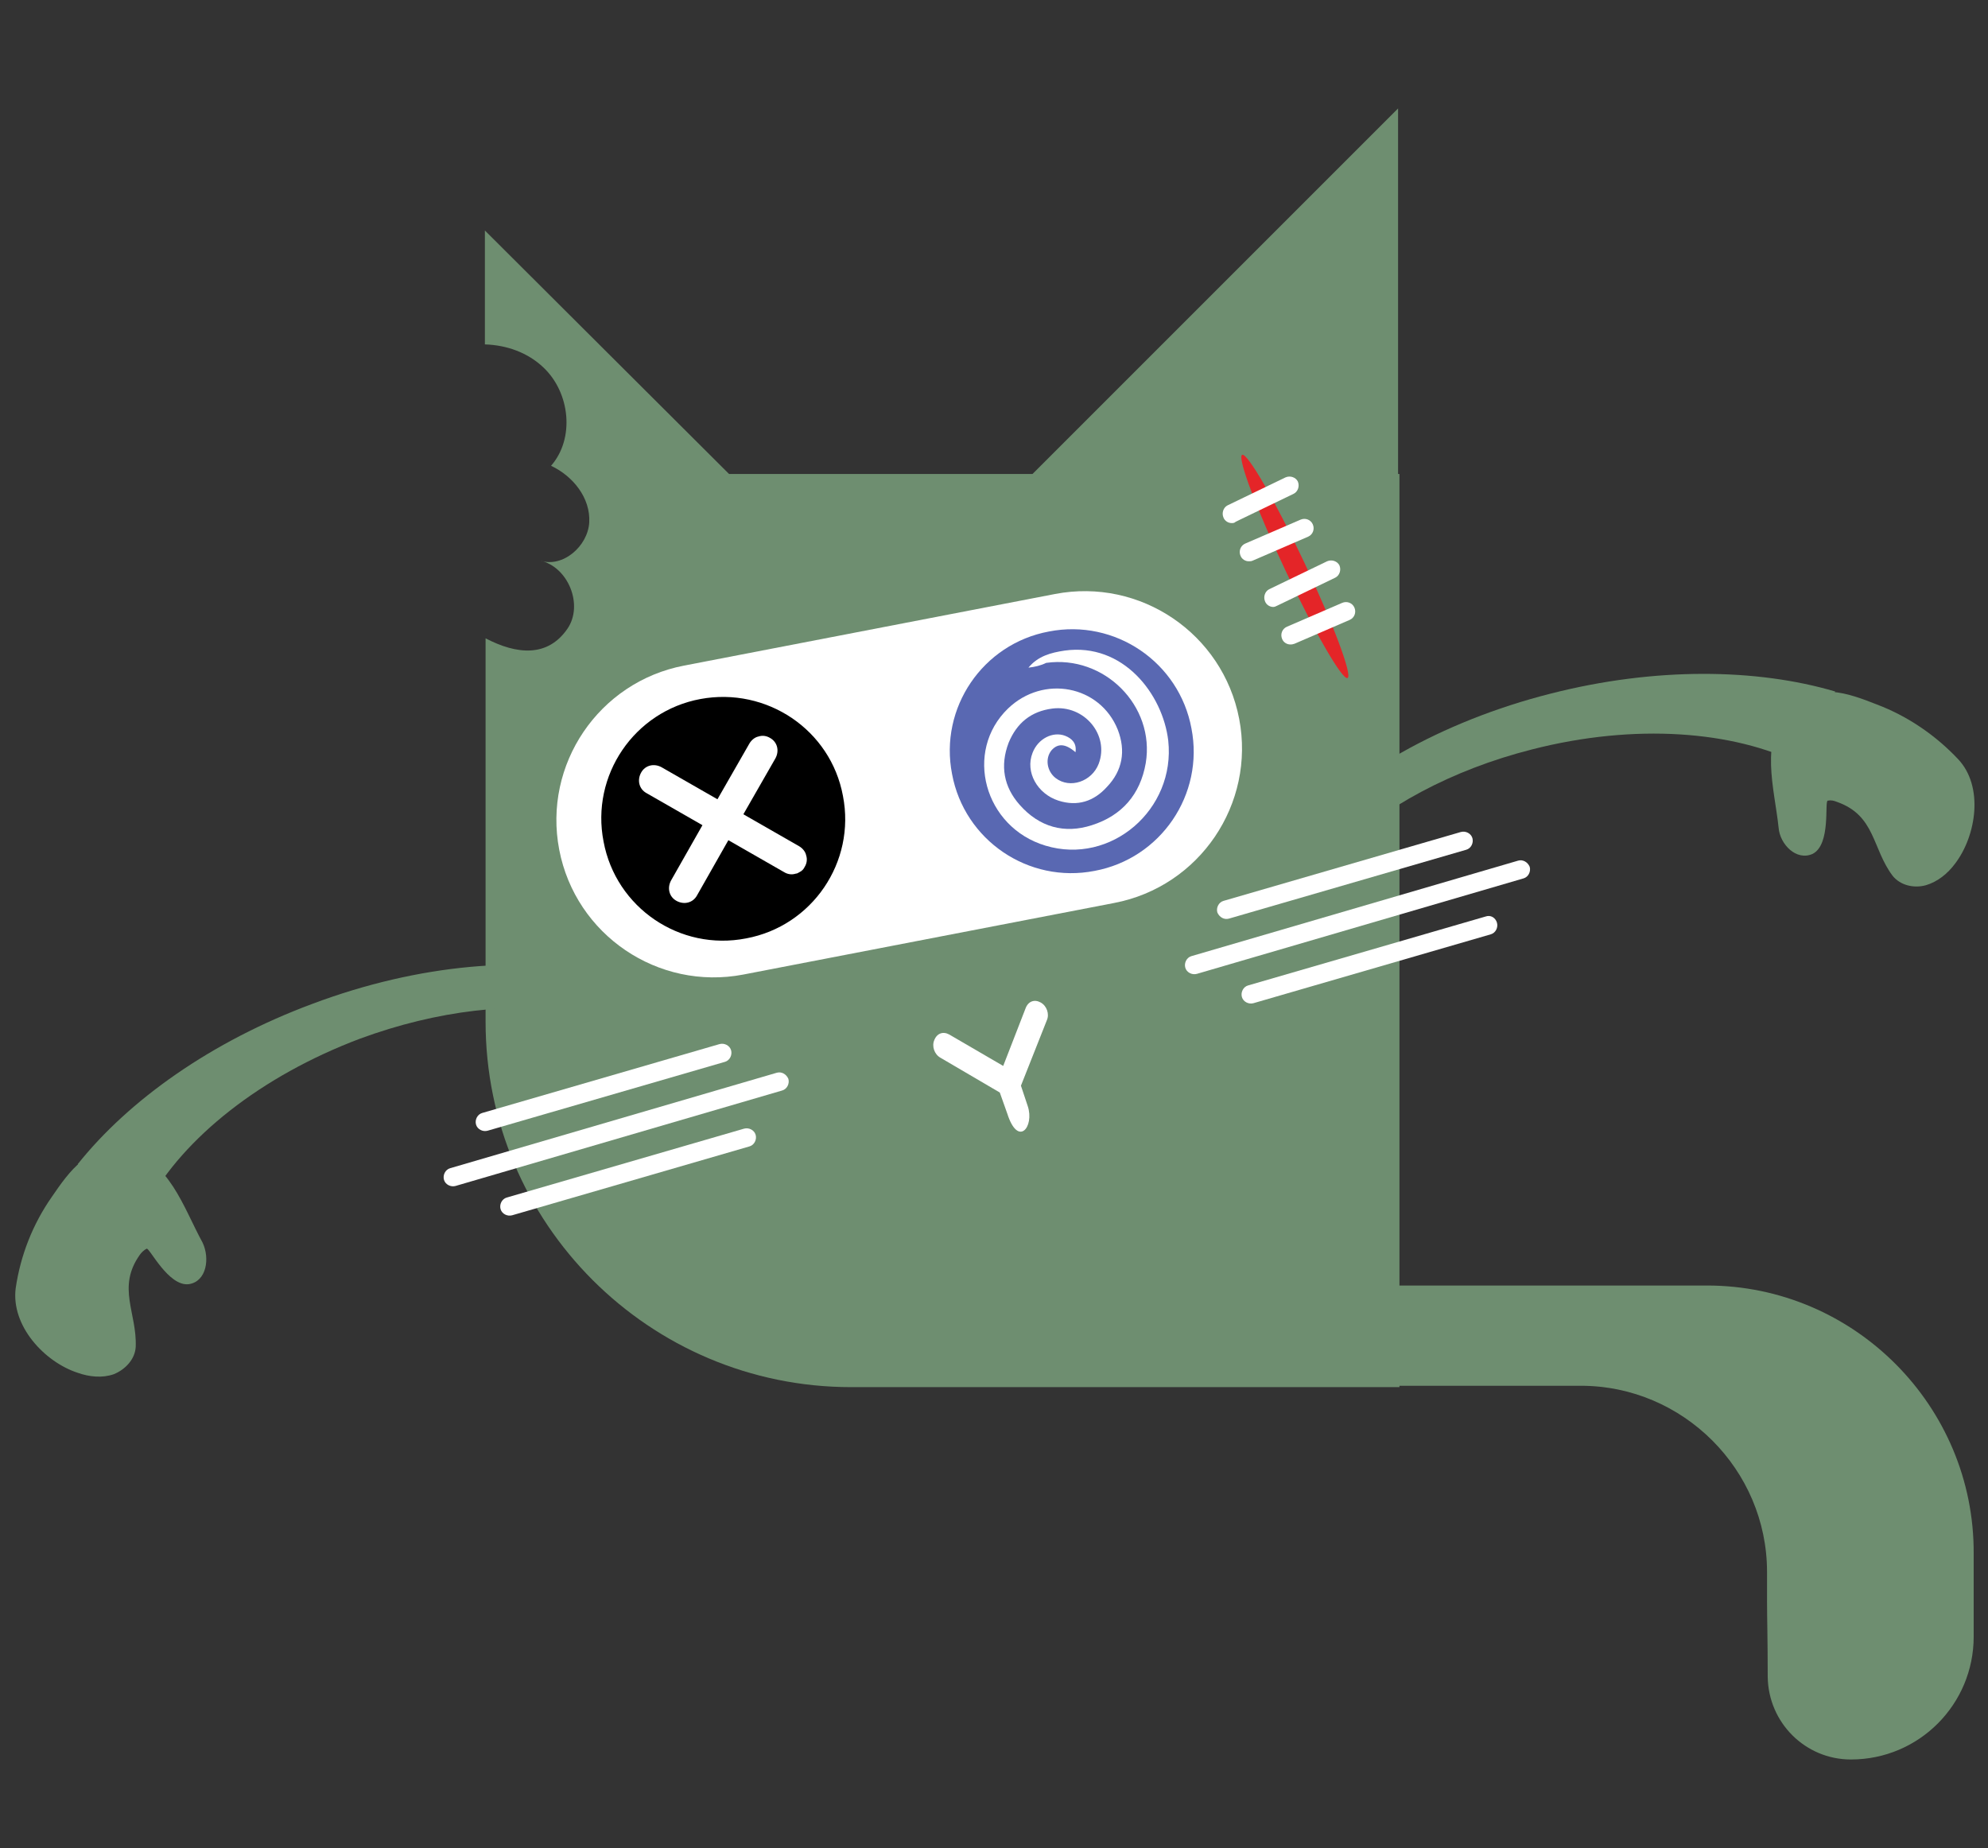 <?xml version="1.0" encoding="utf-8"?>
<!-- Generator: Adobe Illustrator 26.0.3, SVG Export Plug-In . SVG Version: 6.00 Build 0)  -->
<svg version="1.1" id="cat" xmlns="http://www.w3.org/2000/svg" xmlns:xlink="http://www.w3.org/1999/xlink" x="0px" y="0px"
	 viewBox="0 0 291.5 271" style="enable-background:new 0 0 291.5 271;" xml:space="preserve">
<rect x="0" y="0" width="291.5" height="271" fill="#333333" stroke="none"/>
<style type="text/css">
	.st0{fill:#6E8E70;}
	.st1{fill:#FFFFFF;}
	.st2{fill:#5968B2;}
	.st3{fill:#E42528;}
</style>
<path class="st0" d="M205,69.5V15.9l-53.6,53.6h-44.5L71.1,33.8v16.7c3.2,0.1,6.3,1.2,8.6,3.4c3.9,3.7,4.6,10.4,1.1,14.4
	c3.2,1.5,5.8,4.7,5.6,8.3c-0.2,3.5-3.9,6.7-7.2,5.6c4.1,0.9,6.4,6.5,4,10c-2.9,4.2-7.4,3.8-12,1.4v56.2c0,29.6,24,53.6,53.6,53.6
	h80.4V69.5H205z"/>
<path id="_x3C_cat_x5F_tail_x3E_" class="st0" d="M250.3,188.5h-47.2c-12.3,0-23.4,5.8-30.6,14.7h59.3c15,0,27.3,12.3,27.3,27.3v4.3
	c0,2.3,0.1,5.8,0.1,11.1c0.1,6.7,5.5,12.1,12.2,12.1h0c10,0,18-8.1,18-18v-12.2C289.5,206.2,271.9,188.5,250.3,188.5z"/>
<path id="_x3C_eye_x5F_back_x3E_" class="st1" d="M109,142.9l54.4-10.5c12.5-2.4,20.7-14.5,18.3-27c-2.4-12.5-14.5-20.7-27-18.3
	l-54.4,10.5c-12.5,2.4-20.7,14.5-18.3,27C84.4,137.1,96.5,145.3,109,142.9"/>
<path id="_x3C_eye_x5F_right_x3E_" class="st2" d="M174.7,106.8c1.9,9.7-4.5,19.1-14.2,20.9c-9.7,1.9-19.1-4.5-20.9-14.2
	c-1.9-9.7,4.5-19.1,14.2-20.9C163.5,90.7,172.9,97.1,174.7,106.8"/>
<path class="st1" d="M150.8,97.9c1.4-1.7,3.3-2.2,5.3-2.5c8.6-1.2,14.4,6.4,15.2,13.2c1.1,10.1-8.4,18.3-18,15.4
	c-9-2.7-12-13.8-5.5-20.1c5.2-5,13.5-3.4,16.1,3.1c1.2,3.1,0.7,6-1.6,8.4c-1.9,2.1-4.3,2.9-7.1,2c-3.1-1-4.9-4.2-3.8-7
	c0.8-2.1,3-3.2,4.8-2.5c1,0.4,1.7,1.1,1.5,2.4c-1.5-1.3-2.6-1.3-3.5-0.3c-1,1.2-0.7,3.1,0.6,4.1c2.1,1.6,5.3,0.5,6.3-2.1
	c1.6-4.2-2.1-8.7-6.8-8.1c-3.1,0.4-5.2,2.1-6.4,5c-1.3,3.4-0.7,6.5,1.6,9.1c2.9,3.3,6.6,4.3,10.6,3c4.4-1.4,7.1-4.5,7.9-9.1
	c1.4-8.4-6.1-15.9-14.6-14.7C152.6,97.6,151.7,97.8,150.8,97.9z"/>
<path id="_x3C_eye_x5F_right_x3E__1_" d="M123.6,116.7c1.9,9.7-4.5,19.1-14.2,20.9c-9.7,1.9-19.1-4.5-20.9-14.2
	c-1.9-9.7,4.5-19.1,14.2-20.9C112.4,100.7,121.8,107,123.6,116.7"/>
<g>
	<path class="st1" d="M116.6,125.3l-9.4-5.3l5.4-9.4c0.2-0.4,0.1-0.9-0.3-1.2c-0.4-0.2-0.9-0.1-1.2,0.3l-5.4,9.4l-9.3-5.3
		c-0.4-0.2-0.9-0.1-1.2,0.3s-0.1,0.9,0.3,1.2l9.3,5.3l-5.3,9.3c-0.2,0.4-0.1,0.9,0.3,1.2c0.4,0.2,0.9,0.1,1.2-0.3l5.3-9.3l9.4,5.3
		c0.4,0.2,0.9,0.1,1.2-0.3C117.1,126,117,125.5,116.6,125.3z"/>
	<path class="st1" d="M117.2,127.9c-0.2,0.1-0.3,0.2-0.5,0.2c-0.6,0.2-1.2,0.1-1.7-0.2l-8.2-4.7l-4.6,8.1c-0.6,1.1-1.9,1.4-3,0.8
		c-1.1-0.6-1.4-1.9-0.8-3l4.6-8.1l-8.2-4.7c-1.1-0.6-1.4-1.9-0.8-3c0.6-1.1,1.9-1.4,3-0.8l8.2,4.7l4.7-8.2c0.3-0.5,0.8-0.9,1.3-1
		c0.6-0.2,1.2-0.1,1.7,0.2c1.1,0.6,1.4,1.9,0.8,3l-4.7,8.2l8.2,4.7c0.5,0.3,0.9,0.8,1,1.3c0.2,0.6,0.1,1.2-0.2,1.7
		C117.8,127.5,117.6,127.7,117.2,127.9z"/>
</g>
<path id="_x3C_hand_x3E__1_" class="st0" d="M27.7,188.3C27.6,188.3,27.6,188.3,27.7,188.3c-3,0.4-5.8-5.4-6.2-5.2
	c-0.4,0.2-0.8,0.6-1,0.9c-3.4,4.8-0.4,8.5-0.6,13.5c-0.1,1.8-1.5,3.3-3.2,4c-1.7,0.6-3.6,0.4-5.3-0.2c-4.9-1.6-9.8-6.9-9.1-12.4
	c0.7-4.8,2.5-9.4,5.3-13.4c2.6-3.8,5.5-7.9,10.8-6.8c6.4,1.3,8.5,8.4,11.3,13.5C30.8,184.5,30.3,187.9,27.7,188.3z"/>
<path class="st0" d="M45.8,147.2c-14.8,5.5-26.9,14.1-34.4,23.5l10.3,5.7c5.2-9.5,16.5-18.6,31.1-24.1c11.4-4.2,22.7-5.4,32-3.9
	l4.4-5.5C77.1,140.1,61.5,141.3,45.8,147.2z"/>
<path id="_x3C_hand_x3E__3_" class="st0" d="M265.8,125.2C265.8,125.2,265.8,125.2,265.8,125.2c2.7-1.4,1.7-7.7,2.2-7.8
	c0.5-0.1,0.9,0,1.4,0.2c5.6,2,5.1,6.8,8.1,10.8c1.1,1.4,3.1,1.9,4.9,1.4c1.7-0.5,3.2-1.7,4.3-3.2c3.1-4.1,4.2-11.3,0.4-15.3
	c-3.3-3.5-7.4-6.3-11.9-8c-4.3-1.7-9-3.4-12.8,0.5c-4.5,4.7-2.2,11.8-1.6,17.6C261,123.8,263.4,126.3,265.8,125.2z"/>
<path class="st0" d="M227.4,101.7c15.3-3.9,30.2-3.7,41.7-0.3l-5.2,10.6c-9.7-4.8-24.1-6-39.3-2.1c-11.8,3-21.8,8.5-28.5,15l-6.7-2
	C197.7,113.7,211.2,105.8,227.4,101.7z"/>
<g id="_x3C_hair_x5F_right_x3E__2_">
	<path class="st1" d="M180.2,134.7l34.8-10.1c0.7-0.2,1.1-1,0.9-1.7c-0.2-0.7-1-1.1-1.7-0.9l-34.8,10.1c-0.7,0.2-1.1,1-0.9,1.7
		C178.8,134.5,179.5,134.9,180.2,134.7"/>
	<path class="st1" d="M222.6,126.2l-47.9,14c-0.7,0.2-1.1,1-0.9,1.7c0.2,0.7,1,1.1,1.7,0.9l47.9-14c0.7-0.2,1.1-1,0.9-1.7
		C224,126.4,223.3,126,222.6,126.2"/>
	<path class="st1" d="M217.8,134.4l-34.8,10.1c-0.7,0.2-1.1,1-0.9,1.7c0.2,0.7,1,1.1,1.7,0.9l34.8-10.1c0.7-0.2,1.1-1,0.9-1.7
		C219.3,134.6,218.6,134.1,217.8,134.4"/>
</g>
<path id="_x3C_nose_x5F_mouth_x3E_" class="st1" d="M150.7,162.2l-1-3l3.8-9.6c0.4-0.9,0-2.1-0.9-2.6c-0.9-0.5-1.8-0.2-2.2,0.8
	l-3.3,8.5l-7.9-4.6c-0.9-0.5-1.8-0.2-2.2,0.8c-0.4,0.9,0,2.1,0.9,2.6l8.7,5.1c0,0,0,0,0,0l1.1,3.1
	C149.3,168.3,151.7,165.2,150.7,162.2z"/>
<ellipse transform="matrix(0.904 -0.427 0.427 0.904 -17.247 89.113)" class="st3" cx="189.9" cy="83" rx="1.5" ry="18.1"/>
<g>
	<g>
		<path class="st1" d="M180.6,76.7c-0.5,0-1-0.3-1.2-0.8c-0.3-0.7,0-1.5,0.6-1.8l8.5-4.1c0.7-0.3,1.5,0,1.8,0.6
			c0.3,0.7,0,1.5-0.6,1.8l-8.5,4.1C181,76.7,180.8,76.7,180.6,76.7z"/>
	</g>
	<g>
		<path class="st1" d="M183.1,82.3c-0.5,0-1-0.3-1.2-0.8c-0.3-0.7,0-1.5,0.7-1.8l8.1-3.5c0.7-0.3,1.5,0,1.8,0.7
			c0.3,0.7,0,1.5-0.7,1.8l-8.1,3.5C183.5,82.3,183.3,82.3,183.1,82.3z"/>
	</g>
	<g>
		<path class="st1" d="M186.7,89c-0.5,0-1-0.3-1.2-0.8c-0.3-0.7,0-1.5,0.6-1.8l8.5-4.1c0.7-0.3,1.5,0,1.8,0.6c0.3,0.7,0,1.5-0.6,1.8
			l-8.5,4.1C187.1,88.9,186.9,89,186.7,89z"/>
	</g>
	<g>
		<path class="st1" d="M189.2,94.5c-0.5,0-1-0.3-1.2-0.8c-0.3-0.7,0-1.5,0.7-1.8l8.1-3.5c0.7-0.3,1.5,0,1.8,0.7
			c0.3,0.7,0,1.5-0.7,1.8l-8.1,3.5C189.5,94.5,189.4,94.5,189.2,94.5z"/>
	</g>
</g>
<g id="_x3C_hair_x5F_right_x3E_">
	<path class="st1" d="M71.5,165.8l34.8-10.1c0.7-0.2,1.1-1,0.9-1.7c-0.2-0.7-1-1.1-1.7-0.9l-34.8,10.1c-0.7,0.2-1.1,1-0.9,1.7
		C70,165.6,70.8,166,71.5,165.8"/>
	<path class="st1" d="M113.9,157.3l-47.9,14c-0.7,0.2-1.1,1-0.9,1.7c0.2,0.7,1,1.1,1.7,0.9l47.9-14c0.7-0.2,1.1-1,0.9-1.7
		C115.3,157.5,114.6,157.1,113.9,157.3"/>
	<path class="st1" d="M109.1,165.5l-34.8,10.1c-0.7,0.2-1.1,1-0.9,1.7c0.2,0.7,1,1.1,1.7,0.9l34.8-10.1c0.7-0.2,1.1-1,0.9-1.7
		C110.6,165.7,109.8,165.3,109.1,165.5"/>
</g>
</svg>
